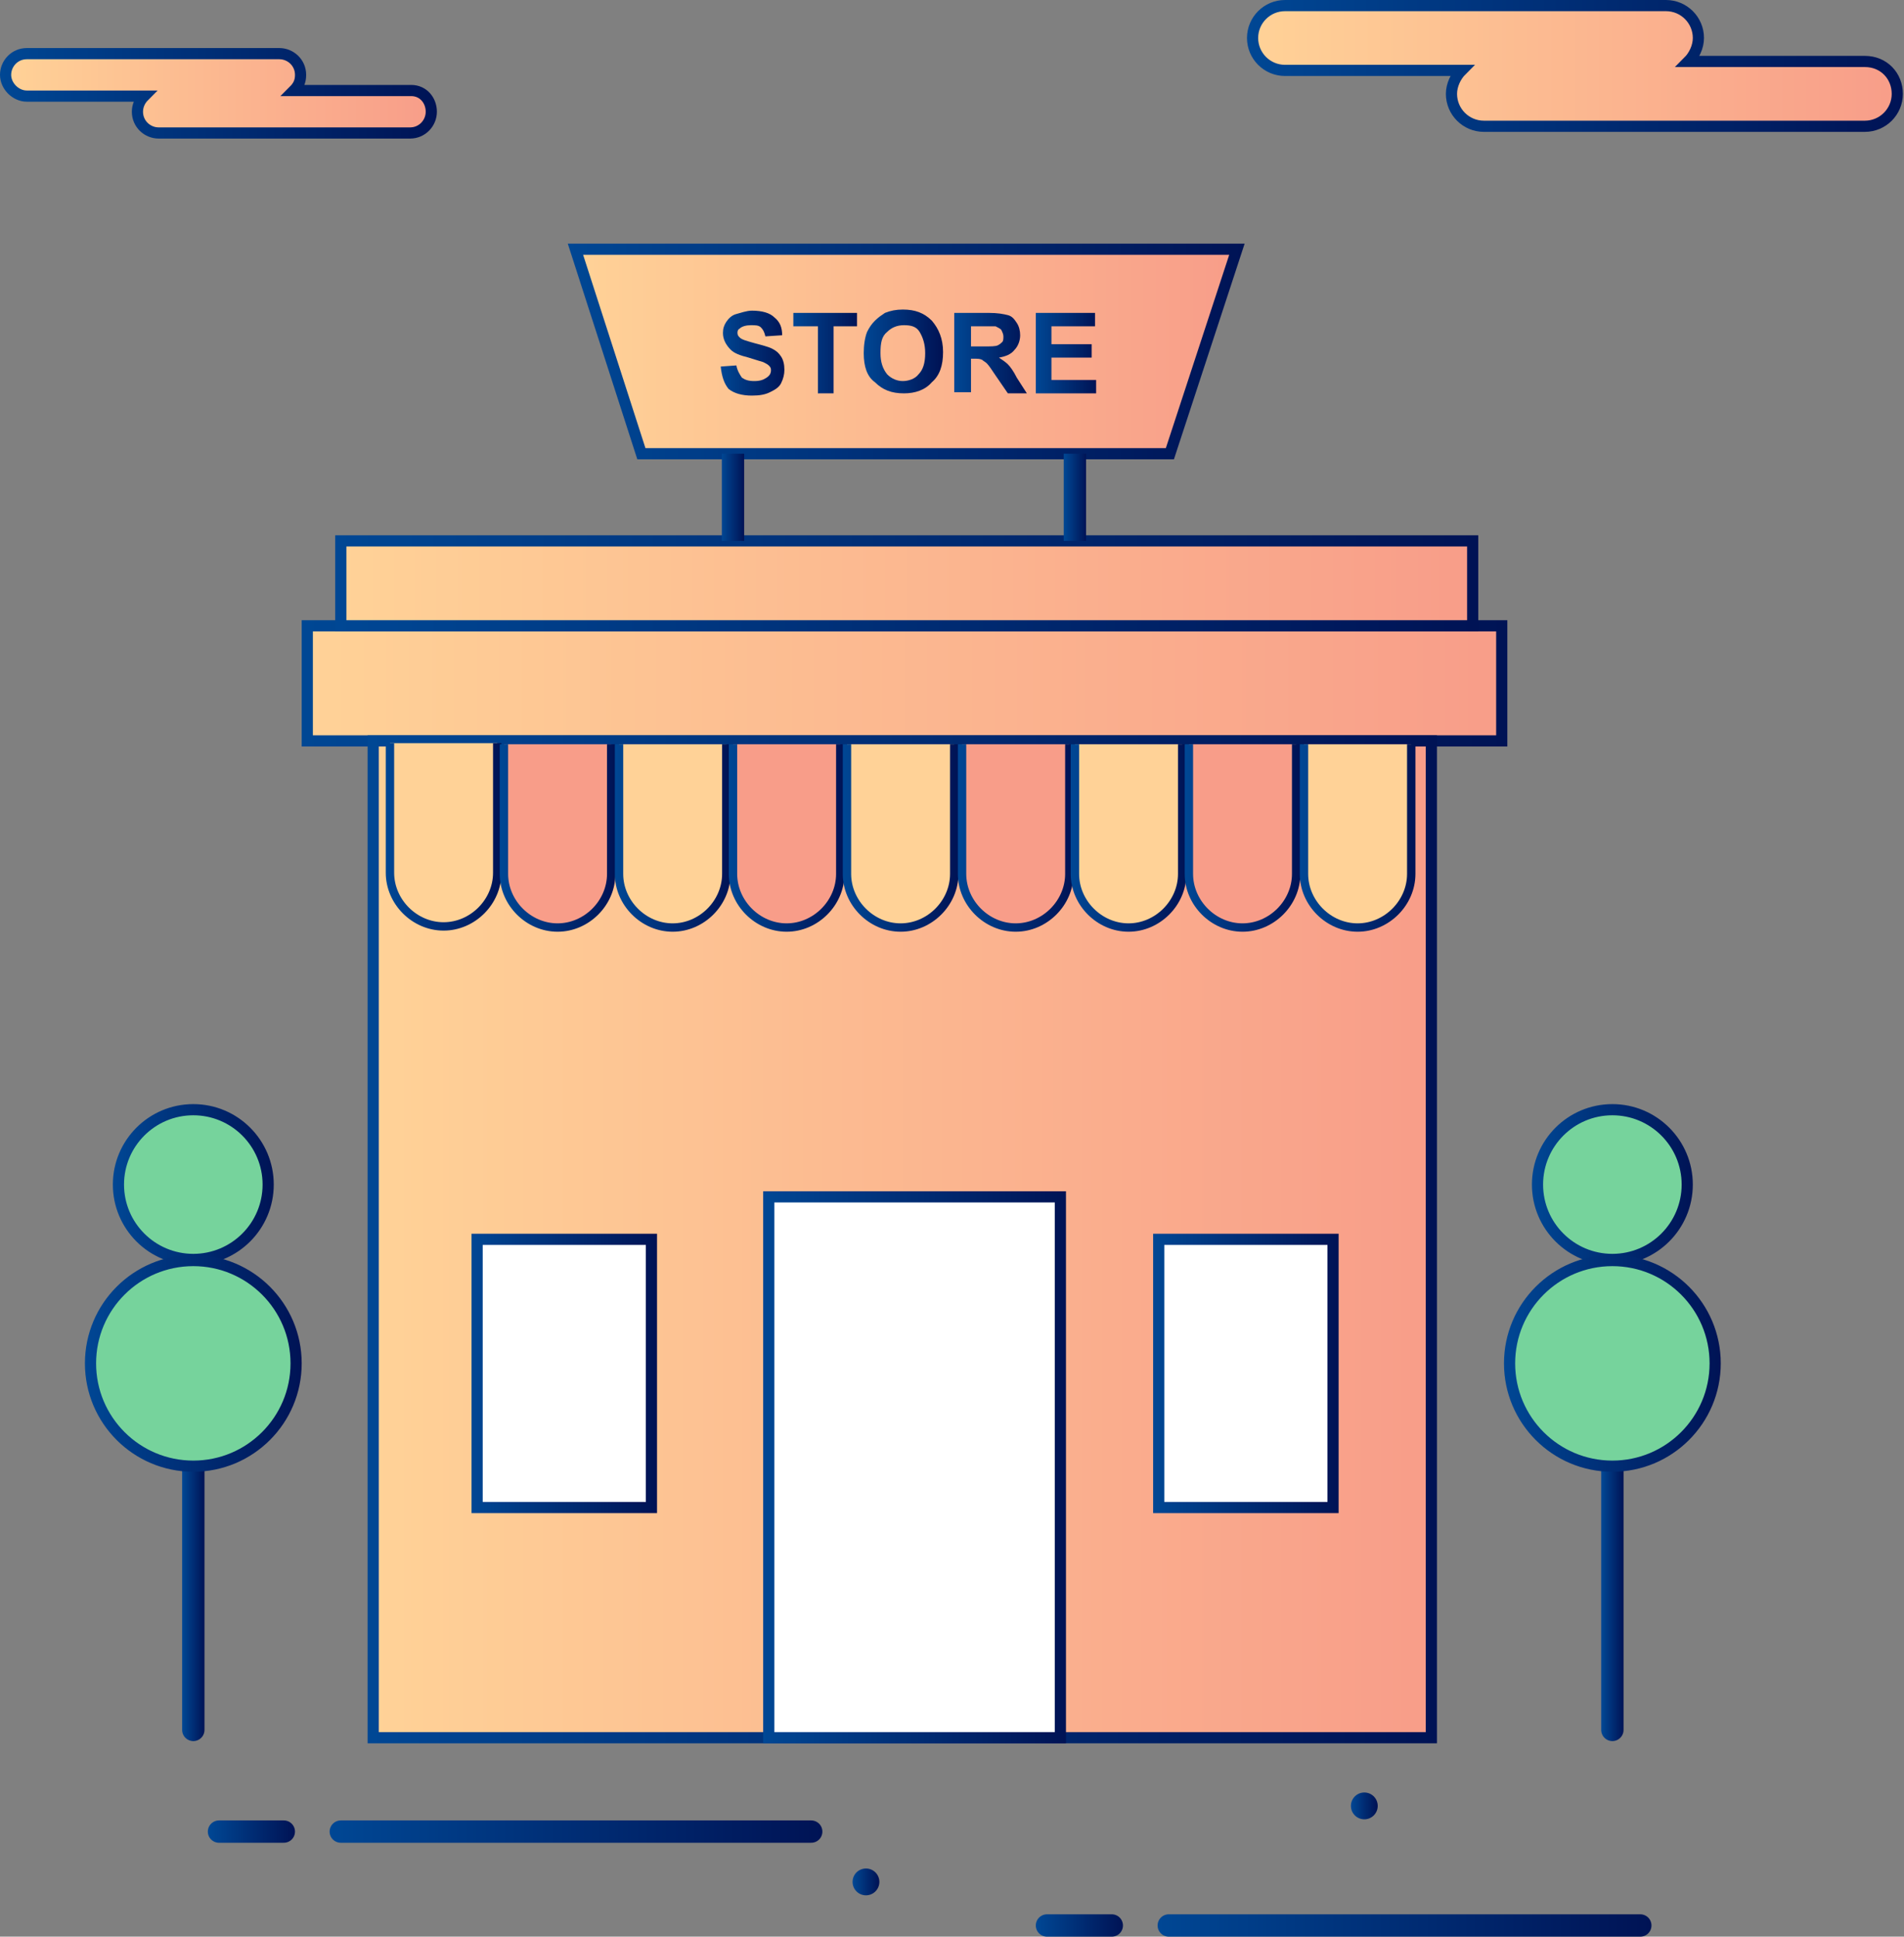 <?xml version="1.0" encoding="utf-8"?>
<!-- Generator: Adobe Illustrator 21.0.2, SVG Export Plug-In . SVG Version: 6.00 Build 0)  -->
<svg version="1.1" id="Layer_1" xmlns="http://www.w3.org/2000/svg" xmlns:xlink="http://www.w3.org/1999/xlink" x="0px" y="0px"
	 viewBox="0 0 170.4 173.3" style="enable-background:new 0 0 170.4 173.3;" xml:space="preserve">
<rect x="0" y="0" width="170.4" height="173.3" fill="#808080" stroke="none"/>
<style type="text/css">
	.st0{fill:url(#SVGID_1_);stroke:url(#SVGID_2_);stroke-miterlimit:10;}
	.st1{fill:url(#SVGID_3_);stroke:url(#SVGID_4_);stroke-miterlimit:10;}
	.st2{fill:url(#SVGID_5_);stroke:url(#SVGID_6_);stroke-miterlimit:10;}
	.st3{fill:#FFFFFF;stroke:url(#SVGID_7_);stroke-miterlimit:10;}
	.st4{fill:#FFFFFF;stroke:url(#SVGID_8_);stroke-miterlimit:10;}
	.st5{fill:#FFFFFF;stroke:url(#SVGID_9_);stroke-miterlimit:10;}
	.st6{fill:#FFD297;stroke:url(#SVGID_10_);stroke-width:0.75;stroke-miterlimit:10;}
	.st7{fill:#F89D89;stroke:url(#SVGID_11_);stroke-width:0.75;stroke-miterlimit:10;}
	.st8{fill:#FFD297;stroke:url(#SVGID_12_);stroke-width:0.75;stroke-miterlimit:10;}
	.st9{fill:#F89D89;stroke:url(#SVGID_13_);stroke-width:0.75;stroke-miterlimit:10;}
	.st10{fill:#FFD297;stroke:url(#SVGID_14_);stroke-width:0.75;stroke-miterlimit:10;}
	.st11{fill:#F89D89;stroke:url(#SVGID_15_);stroke-width:0.75;stroke-miterlimit:10;}
	.st12{fill:#FFD297;stroke:url(#SVGID_16_);stroke-width:0.75;stroke-miterlimit:10;}
	.st13{fill:#F89D89;stroke:url(#SVGID_17_);stroke-width:0.75;stroke-miterlimit:10;}
	.st14{fill:#FFD297;stroke:url(#SVGID_18_);stroke-width:0.75;stroke-miterlimit:10;}
	.st15{fill:url(#SVGID_19_);stroke:url(#SVGID_20_);stroke-miterlimit:10;}
	.st16{fill:url(#SVGID_21_);stroke:url(#SVGID_22_);stroke-miterlimit:10;}
	.st17{fill:none;stroke:url(#SVGID_23_);stroke-width:2;stroke-linecap:round;stroke-miterlimit:10;}
	.st18{fill:none;stroke:url(#SVGID_24_);stroke-width:2;stroke-linecap:round;stroke-miterlimit:10;}
	.st19{fill:none;stroke:url(#SVGID_25_);stroke-width:2;stroke-linecap:round;stroke-miterlimit:10;}
	.st20{fill:none;stroke:url(#SVGID_26_);stroke-width:2;stroke-linecap:round;stroke-miterlimit:10;}
	.st21{fill:url(#SVGID_27_);}
	.st22{fill:url(#SVGID_28_);}
	.st23{fill:none;stroke:url(#SVGID_29_);stroke-width:2;stroke-linecap:round;stroke-miterlimit:10;}
	.st24{fill:#76D39C;stroke:url(#SVGID_30_);stroke-miterlimit:10;}
	.st25{fill:#76D39C;stroke:url(#SVGID_31_);stroke-miterlimit:10;}
	.st26{fill:none;stroke:url(#SVGID_32_);stroke-width:2;stroke-linecap:round;stroke-miterlimit:10;}
	.st27{fill:#76D39C;stroke:url(#SVGID_33_);stroke-miterlimit:10;}
	.st28{fill:#76D39C;stroke:url(#SVGID_34_);stroke-miterlimit:10;}
	.st29{fill:url(#SVGID_35_);stroke:url(#SVGID_36_);stroke-miterlimit:10;}
	.st30{fill:none;stroke:url(#SVGID_37_);stroke-width:2;stroke-miterlimit:10;}
	.st31{fill:none;stroke:url(#SVGID_38_);stroke-width:2;stroke-miterlimit:10;}
	.st32{fill:url(#SVGID_39_);}
	.st33{fill:url(#SVGID_40_);}
	.st34{fill:url(#SVGID_41_);}
	.st35{fill:url(#SVGID_42_);}
	.st36{fill:url(#SVGID_43_);}
</style>
<g>
	<linearGradient id="SVGID_1_" gradientUnits="userSpaceOnUse" x1="27.529" y1="61.166" x2="134.381" y2="61.166">
		<stop  offset="0" style="stop-color:#FFD297"/>
		<stop  offset="1" style="stop-color:#F89D89"/>
	</linearGradient>
	<linearGradient id="SVGID_2_" gradientUnits="userSpaceOnUse" x1="27.029" y1="61.166" x2="134.881" y2="61.166">
		<stop  offset="0" style="stop-color:#004794"/>
		<stop  offset="1" style="stop-color:#001355"/>
	</linearGradient>
	<rect x="27.5" y="56" class="st0" width="106.9" height="10.3"/>
	<linearGradient id="SVGID_3_" gradientUnits="userSpaceOnUse" x1="30.456" y1="52.183" x2="131.712" y2="52.183">
		<stop  offset="0" style="stop-color:#FFD297"/>
		<stop  offset="1" style="stop-color:#F89D89"/>
	</linearGradient>
	<linearGradient id="SVGID_4_" gradientUnits="userSpaceOnUse" x1="29.956" y1="52.183" x2="132.212" y2="52.183">
		<stop  offset="0" style="stop-color:#004794"/>
		<stop  offset="1" style="stop-color:#001355"/>
	</linearGradient>
	<rect x="30.5" y="48.4" class="st1" width="101.3" height="7.6"/>
	<linearGradient id="SVGID_5_" gradientUnits="userSpaceOnUse" x1="33.419" y1="110.895" x2="128.071" y2="110.895">
		<stop  offset="0" style="stop-color:#FFD297"/>
		<stop  offset="1" style="stop-color:#F89D89"/>
	</linearGradient>
	<linearGradient id="SVGID_6_" gradientUnits="userSpaceOnUse" x1="32.919" y1="110.895" x2="128.571" y2="110.895">
		<stop  offset="0" style="stop-color:#004794"/>
		<stop  offset="1" style="stop-color:#001355"/>
	</linearGradient>
	<rect x="33.4" y="66.3" class="st2" width="94.7" height="89.2"/>
	<linearGradient id="SVGID_7_" gradientUnits="userSpaceOnUse" x1="68.338" y1="131.298" x2="95.42" y2="131.298">
		<stop  offset="0" style="stop-color:#004794"/>
		<stop  offset="1" style="stop-color:#001355"/>
	</linearGradient>
	<rect x="68.8" y="107.1" class="st3" width="26.1" height="48.4"/>
	<linearGradient id="SVGID_8_" gradientUnits="userSpaceOnUse" x1="42.174" y1="122.885" x2="58.739" y2="122.885">
		<stop  offset="0" style="stop-color:#004794"/>
		<stop  offset="1" style="stop-color:#001355"/>
	</linearGradient>
	<rect x="42.7" y="110.9" class="st4" width="15.6" height="24"/>
	<linearGradient id="SVGID_9_" gradientUnits="userSpaceOnUse" x1="103.171" y1="122.885" x2="119.736" y2="122.885">
		<stop  offset="0" style="stop-color:#004794"/>
		<stop  offset="1" style="stop-color:#001355"/>
	</linearGradient>
	<rect x="103.7" y="110.9" class="st5" width="15.6" height="24"/>
	<g>
		<linearGradient id="SVGID_10_" gradientUnits="userSpaceOnUse" x1="34.527" y1="74.93" x2="44.852" y2="74.93">
			<stop  offset="0" style="stop-color:#004794"/>
			<stop  offset="1" style="stop-color:#001355"/>
		</linearGradient>
		<path class="st6" d="M44.5,66.5v11.6c0,2.6-2.2,4.8-4.8,4.8h0c-2.6,0-4.8-2.2-4.8-4.8V66.5"/>
		<linearGradient id="SVGID_11_" gradientUnits="userSpaceOnUse" x1="44.749" y1="74.966" x2="55.074" y2="74.966">
			<stop  offset="0" style="stop-color:#004794"/>
			<stop  offset="1" style="stop-color:#001355"/>
		</linearGradient>
		<path class="st7" d="M54.7,66.6v11.6c0,2.6-2.2,4.8-4.8,4.8h0c-2.6,0-4.8-2.2-4.8-4.8V66.6"/>
		<linearGradient id="SVGID_12_" gradientUnits="userSpaceOnUse" x1="55.008" y1="74.966" x2="65.332" y2="74.966">
			<stop  offset="0" style="stop-color:#004794"/>
			<stop  offset="1" style="stop-color:#001355"/>
		</linearGradient>
		<path class="st8" d="M65,66.6v11.6c0,2.6-2.2,4.8-4.8,4.8h0c-2.6,0-4.8-2.2-4.8-4.8V66.6"/>
		<g>
			<linearGradient id="SVGID_13_" gradientUnits="userSpaceOnUse" x1="65.223" y1="74.991" x2="75.548" y2="74.991">
				<stop  offset="0" style="stop-color:#004794"/>
				<stop  offset="1" style="stop-color:#001355"/>
			</linearGradient>
			<path class="st9" d="M75.2,66.6v11.6c0,2.6-2.2,4.8-4.8,4.8h0c-2.6,0-4.8-2.2-4.8-4.8V66.6"/>
			<linearGradient id="SVGID_14_" gradientUnits="userSpaceOnUse" x1="75.445" y1="75.028" x2="85.77" y2="75.028">
				<stop  offset="0" style="stop-color:#004794"/>
				<stop  offset="1" style="stop-color:#001355"/>
			</linearGradient>
			<path class="st10" d="M85.4,66.6v11.6c0,2.6-2.2,4.8-4.8,4.8h0c-2.6,0-4.8-2.2-4.8-4.8V66.6"/>
			<linearGradient id="SVGID_15_" gradientUnits="userSpaceOnUse" x1="85.704" y1="75.028" x2="96.028" y2="75.028">
				<stop  offset="0" style="stop-color:#004794"/>
				<stop  offset="1" style="stop-color:#001355"/>
			</linearGradient>
			<path class="st11" d="M95.7,66.6v11.6c0,2.6-2.2,4.8-4.8,4.8h0c-2.6,0-4.8-2.2-4.8-4.8V66.6"/>
		</g>
		<g>
			<linearGradient id="SVGID_16_" gradientUnits="userSpaceOnUse" x1="95.853" y1="74.991" x2="106.177" y2="74.991">
				<stop  offset="0" style="stop-color:#004794"/>
				<stop  offset="1" style="stop-color:#001355"/>
			</linearGradient>
			<path class="st12" d="M105.8,66.6v11.6c0,2.6-2.2,4.8-4.8,4.8h0c-2.6,0-4.8-2.2-4.8-4.8V66.6"/>
			<linearGradient id="SVGID_17_" gradientUnits="userSpaceOnUse" x1="106.075" y1="75.028" x2="116.399" y2="75.028">
				<stop  offset="0" style="stop-color:#004794"/>
				<stop  offset="1" style="stop-color:#001355"/>
			</linearGradient>
			<path class="st13" d="M116,66.6v11.6c0,2.6-2.2,4.8-4.8,4.8h0c-2.6,0-4.8-2.2-4.8-4.8V66.6"/>
			<linearGradient id="SVGID_18_" gradientUnits="userSpaceOnUse" x1="116.333" y1="75.028" x2="126.658" y2="75.028">
				<stop  offset="0" style="stop-color:#004794"/>
				<stop  offset="1" style="stop-color:#001355"/>
			</linearGradient>
			<path class="st14" d="M126.3,66.6v11.6c0,2.6-2.2,4.8-4.8,4.8h0c-2.6,0-4.8-2.2-4.8-4.8V66.6"/>
		</g>
	</g>
	<linearGradient id="SVGID_19_" gradientUnits="userSpaceOnUse" x1="0.5" y1="8.331" x2="38.748" y2="8.331">
		<stop  offset="0" style="stop-color:#FFD297"/>
		<stop  offset="1" style="stop-color:#F89D89"/>
	</linearGradient>
	<linearGradient id="SVGID_20_" gradientUnits="userSpaceOnUse" x1="0" y1="8.331" x2="39.248" y2="8.331">
		<stop  offset="0" style="stop-color:#004794"/>
		<stop  offset="1" style="stop-color:#001355"/>
	</linearGradient>
	<path class="st15" d="M36.8,8.1H26.3c0.4-0.4,0.6-0.8,0.6-1.4c0-1.1-0.9-1.9-1.9-1.9H2.4c-1.1,0-1.9,0.9-1.9,1.9s0.9,1.9,1.9,1.9
		h10.5C12.5,9,12.3,9.5,12.3,10c0,1.1,0.9,1.9,1.9,1.9h22.5c1.1,0,1.9-0.9,1.9-1.9S37.9,8.1,36.8,8.1z"/>
	<linearGradient id="SVGID_21_" gradientUnits="userSpaceOnUse" x1="112.05" y1="5.969" x2="169.893" y2="5.969">
		<stop  offset="0" style="stop-color:#FFD297"/>
		<stop  offset="1" style="stop-color:#F89D89"/>
	</linearGradient>
	<linearGradient id="SVGID_22_" gradientUnits="userSpaceOnUse" x1="111.55" y1="5.969" x2="170.393" y2="5.969">
		<stop  offset="0" style="stop-color:#004794"/>
		<stop  offset="1" style="stop-color:#001355"/>
	</linearGradient>
	<path class="st16" d="M166.9,5.5h-15.8c0.5-0.5,0.9-1.3,0.9-2.1c0-1.6-1.3-2.9-2.9-2.9H115c-1.6,0-2.9,1.3-2.9,2.9s1.3,2.9,2.9,2.9
		h15.8c-0.5,0.5-0.9,1.3-0.9,2.1c0,1.6,1.3,2.9,2.9,2.9h34.1c1.6,0,2.9-1.3,2.9-2.9S168.6,5.5,166.9,5.5z"/>
	<g>
		<linearGradient id="SVGID_23_" gradientUnits="userSpaceOnUse" x1="18.624" y1="163.9" x2="26.373" y2="163.9">
			<stop  offset="0" style="stop-color:#004794"/>
			<stop  offset="1" style="stop-color:#001355"/>
		</linearGradient>
		<line class="st17" x1="19.6" y1="163.9" x2="25.4" y2="163.9"/>
		<linearGradient id="SVGID_24_" gradientUnits="userSpaceOnUse" x1="29.456" y1="163.9" x2="73.629" y2="163.9">
			<stop  offset="0" style="stop-color:#004794"/>
			<stop  offset="1" style="stop-color:#001355"/>
		</linearGradient>
		<line class="st18" x1="30.5" y1="163.9" x2="72.6" y2="163.9"/>
	</g>
	<g>
		<linearGradient id="SVGID_25_" gradientUnits="userSpaceOnUse" x1="92.745" y1="172.314" x2="100.495" y2="172.314">
			<stop  offset="0" style="stop-color:#004794"/>
			<stop  offset="1" style="stop-color:#001355"/>
		</linearGradient>
		<line class="st19" x1="93.7" y1="172.3" x2="99.5" y2="172.3"/>
		<linearGradient id="SVGID_26_" gradientUnits="userSpaceOnUse" x1="103.578" y1="172.314" x2="147.75" y2="172.314">
			<stop  offset="0" style="stop-color:#004794"/>
			<stop  offset="1" style="stop-color:#001355"/>
		</linearGradient>
		<line class="st20" x1="104.6" y1="172.3" x2="146.8" y2="172.3"/>
	</g>
	<linearGradient id="SVGID_27_" gradientUnits="userSpaceOnUse" x1="76.328" y1="168.423" x2="78.641" y2="168.423">
		<stop  offset="0" style="stop-color:#004794"/>
		<stop  offset="1" style="stop-color:#001355"/>
	</linearGradient>
	<circle class="st21" cx="77.5" cy="168.4" r="1.2"/>
	<linearGradient id="SVGID_28_" gradientUnits="userSpaceOnUse" x1="120.897" y1="161.587" x2="123.21" y2="161.587">
		<stop  offset="0" style="stop-color:#004794"/>
		<stop  offset="1" style="stop-color:#001355"/>
	</linearGradient>
	<circle class="st22" cx="122.1" cy="161.6" r="1.2"/>
	<g>
		<linearGradient id="SVGID_29_" gradientUnits="userSpaceOnUse" x1="16.32" y1="142.97" x2="18.32" y2="142.97">
			<stop  offset="0" style="stop-color:#004794"/>
			<stop  offset="1" style="stop-color:#001355"/>
		</linearGradient>
		<line class="st23" x1="17.3" y1="131.2" x2="17.3" y2="154.8"/>
		<linearGradient id="SVGID_30_" gradientUnits="userSpaceOnUse" x1="10.074" y1="105.972" x2="24.566" y2="105.972">
			<stop  offset="0" style="stop-color:#004794"/>
			<stop  offset="1" style="stop-color:#001355"/>
		</linearGradient>
		<circle class="st24" cx="17.3" cy="106" r="6.7"/>
		<linearGradient id="SVGID_31_" gradientUnits="userSpaceOnUse" x1="7.596" y1="121.962" x2="27.044" y2="121.962">
			<stop  offset="0" style="stop-color:#004794"/>
			<stop  offset="1" style="stop-color:#001355"/>
		</linearGradient>
		<circle class="st25" cx="17.3" cy="122" r="9.2"/>
	</g>
	<g>
		<linearGradient id="SVGID_32_" gradientUnits="userSpaceOnUse" x1="143.329" y1="142.97" x2="145.329" y2="142.97">
			<stop  offset="0" style="stop-color:#004794"/>
			<stop  offset="1" style="stop-color:#001355"/>
		</linearGradient>
		<line class="st26" x1="144.3" y1="131.2" x2="144.3" y2="154.8"/>
		<linearGradient id="SVGID_33_" gradientUnits="userSpaceOnUse" x1="137.083" y1="105.972" x2="151.575" y2="105.972">
			<stop  offset="0" style="stop-color:#004794"/>
			<stop  offset="1" style="stop-color:#001355"/>
		</linearGradient>
		<circle class="st27" cx="144.3" cy="106" r="6.7"/>
		<linearGradient id="SVGID_34_" gradientUnits="userSpaceOnUse" x1="134.604" y1="121.962" x2="154.053" y2="121.962">
			<stop  offset="0" style="stop-color:#004794"/>
			<stop  offset="1" style="stop-color:#001355"/>
		</linearGradient>
		<circle class="st28" cx="144.3" cy="122" r="9.2"/>
	</g>
	<linearGradient id="SVGID_35_" gradientUnits="userSpaceOnUse" x1="51.47" y1="31.409" x2="110.698" y2="31.409">
		<stop  offset="0" style="stop-color:#FFD297"/>
		<stop  offset="1" style="stop-color:#F89D89"/>
	</linearGradient>
	<linearGradient id="SVGID_36_" gradientUnits="userSpaceOnUse" x1="50.781" y1="31.409" x2="111.387" y2="31.409">
		<stop  offset="0" style="stop-color:#004794"/>
		<stop  offset="1" style="stop-color:#001355"/>
	</linearGradient>
	<polygon class="st29" points="104.7,40.6 57.4,40.6 51.5,22.3 110.7,22.3 	"/>
	<linearGradient id="SVGID_37_" gradientUnits="userSpaceOnUse" x1="64.598" y1="44.478" x2="66.598" y2="44.478">
		<stop  offset="0" style="stop-color:#004794"/>
		<stop  offset="1" style="stop-color:#001355"/>
	</linearGradient>
	<line class="st30" x1="65.6" y1="40.6" x2="65.6" y2="48.4"/>
	<linearGradient id="SVGID_38_" gradientUnits="userSpaceOnUse" x1="95.228" y1="44.478" x2="97.228" y2="44.478">
		<stop  offset="0" style="stop-color:#004794"/>
		<stop  offset="1" style="stop-color:#001355"/>
	</linearGradient>
	<line class="st31" x1="96.2" y1="40.6" x2="96.2" y2="48.4"/>
	<g>
		<linearGradient id="SVGID_39_" gradientUnits="userSpaceOnUse" x1="64.458" y1="31.583" x2="70.334" y2="31.583">
			<stop  offset="0" style="stop-color:#004794"/>
			<stop  offset="1" style="stop-color:#001355"/>
		</linearGradient>
		<path class="st32" d="M64.5,32.8l1.4-0.1c0.1,0.5,0.3,0.8,0.5,1.1c0.3,0.2,0.6,0.3,1.1,0.3c0.5,0,0.8-0.1,1.1-0.3s0.4-0.4,0.4-0.7
			c0-0.2-0.1-0.3-0.2-0.4c-0.1-0.1-0.3-0.2-0.5-0.3C68,32.3,67.6,32.2,67,32c-0.8-0.2-1.3-0.4-1.6-0.7c-0.4-0.4-0.7-0.9-0.7-1.5
			c0-0.4,0.1-0.7,0.3-1c0.2-0.3,0.5-0.6,0.9-0.7s0.9-0.3,1.4-0.3c0.9,0,1.6,0.2,2,0.6c0.5,0.4,0.7,0.9,0.7,1.6l-1.5,0.1
			c-0.1-0.4-0.2-0.6-0.4-0.8s-0.5-0.2-0.9-0.2c-0.4,0-0.8,0.1-1,0.3c-0.2,0.1-0.2,0.3-0.2,0.4c0,0.2,0.1,0.3,0.2,0.4
			c0.2,0.2,0.6,0.3,1.3,0.5c0.7,0.2,1.2,0.3,1.6,0.5s0.6,0.4,0.8,0.7s0.3,0.7,0.3,1.2c0,0.4-0.1,0.8-0.3,1.2s-0.6,0.6-1,0.8
			c-0.4,0.2-0.9,0.3-1.6,0.3c-0.9,0-1.6-0.2-2.1-0.6C64.8,34.3,64.6,33.7,64.5,32.8z"/>
		<linearGradient id="SVGID_40_" gradientUnits="userSpaceOnUse" x1="71.044" y1="31.58" x2="76.787" y2="31.58">
			<stop  offset="0" style="stop-color:#004794"/>
			<stop  offset="1" style="stop-color:#001355"/>
		</linearGradient>
		<path class="st33" d="M73.2,35.2v-6H71V28h5.7v1.2h-2.1v6H73.2z"/>
		<linearGradient id="SVGID_41_" gradientUnits="userSpaceOnUse" x1="77.251" y1="31.58" x2="84.261" y2="31.58">
			<stop  offset="0" style="stop-color:#004794"/>
			<stop  offset="1" style="stop-color:#001355"/>
		</linearGradient>
		<path class="st34" d="M77.3,31.6c0-0.7,0.1-1.4,0.3-1.9c0.2-0.4,0.4-0.7,0.7-1s0.6-0.5,0.9-0.7c0.5-0.2,1-0.3,1.6-0.3
			c1.1,0,1.9,0.3,2.6,1c0.6,0.7,1,1.6,1,2.8c0,1.2-0.3,2.1-1,2.7c-0.6,0.7-1.5,1-2.5,1c-1.1,0-1.9-0.3-2.6-1
			C77.6,33.7,77.3,32.8,77.3,31.6z M78.8,31.6c0,0.8,0.2,1.4,0.6,1.9c0.4,0.4,0.9,0.6,1.4,0.6s1.1-0.2,1.4-0.6
			c0.4-0.4,0.6-1,0.6-1.9c0-0.8-0.2-1.4-0.5-1.9s-0.8-0.6-1.4-0.6s-1.1,0.2-1.5,0.6C78.9,30.1,78.8,30.7,78.8,31.6z"/>
		<linearGradient id="SVGID_42_" gradientUnits="userSpaceOnUse" x1="85.404" y1="31.58" x2="91.902" y2="31.58">
			<stop  offset="0" style="stop-color:#004794"/>
			<stop  offset="1" style="stop-color:#001355"/>
		</linearGradient>
		<path class="st35" d="M85.4,35.2V28h3.1c0.8,0,1.3,0.1,1.7,0.2c0.4,0.1,0.6,0.4,0.8,0.7c0.2,0.3,0.3,0.7,0.3,1.1
			c0,0.5-0.2,1-0.5,1.3c-0.3,0.4-0.8,0.6-1.4,0.7c0.3,0.2,0.6,0.4,0.8,0.6s0.5,0.6,0.8,1.2l0.9,1.4h-1.7l-1.1-1.6
			c-0.4-0.6-0.6-0.9-0.8-1.1c-0.1-0.1-0.3-0.2-0.4-0.3c-0.2-0.1-0.4-0.1-0.7-0.1h-0.3v3H85.4z M86.9,31h1.1c0.7,0,1.1,0,1.3-0.1
			s0.3-0.2,0.4-0.3c0.1-0.1,0.1-0.3,0.1-0.5c0-0.2-0.1-0.4-0.2-0.6c-0.1-0.1-0.3-0.2-0.5-0.3c-0.1,0-0.5,0-1.1,0h-1.1V31z"/>
		<linearGradient id="SVGID_43_" gradientUnits="userSpaceOnUse" x1="92.691" y1="31.58" x2="98.187" y2="31.58">
			<stop  offset="0" style="stop-color:#004794"/>
			<stop  offset="1" style="stop-color:#001355"/>
		</linearGradient>
		<path class="st36" d="M92.7,35.2V28H98v1.2h-3.9v1.6h3.6V32h-3.6v2h4v1.2H92.7z"/>
	</g>
</g>
</svg>
